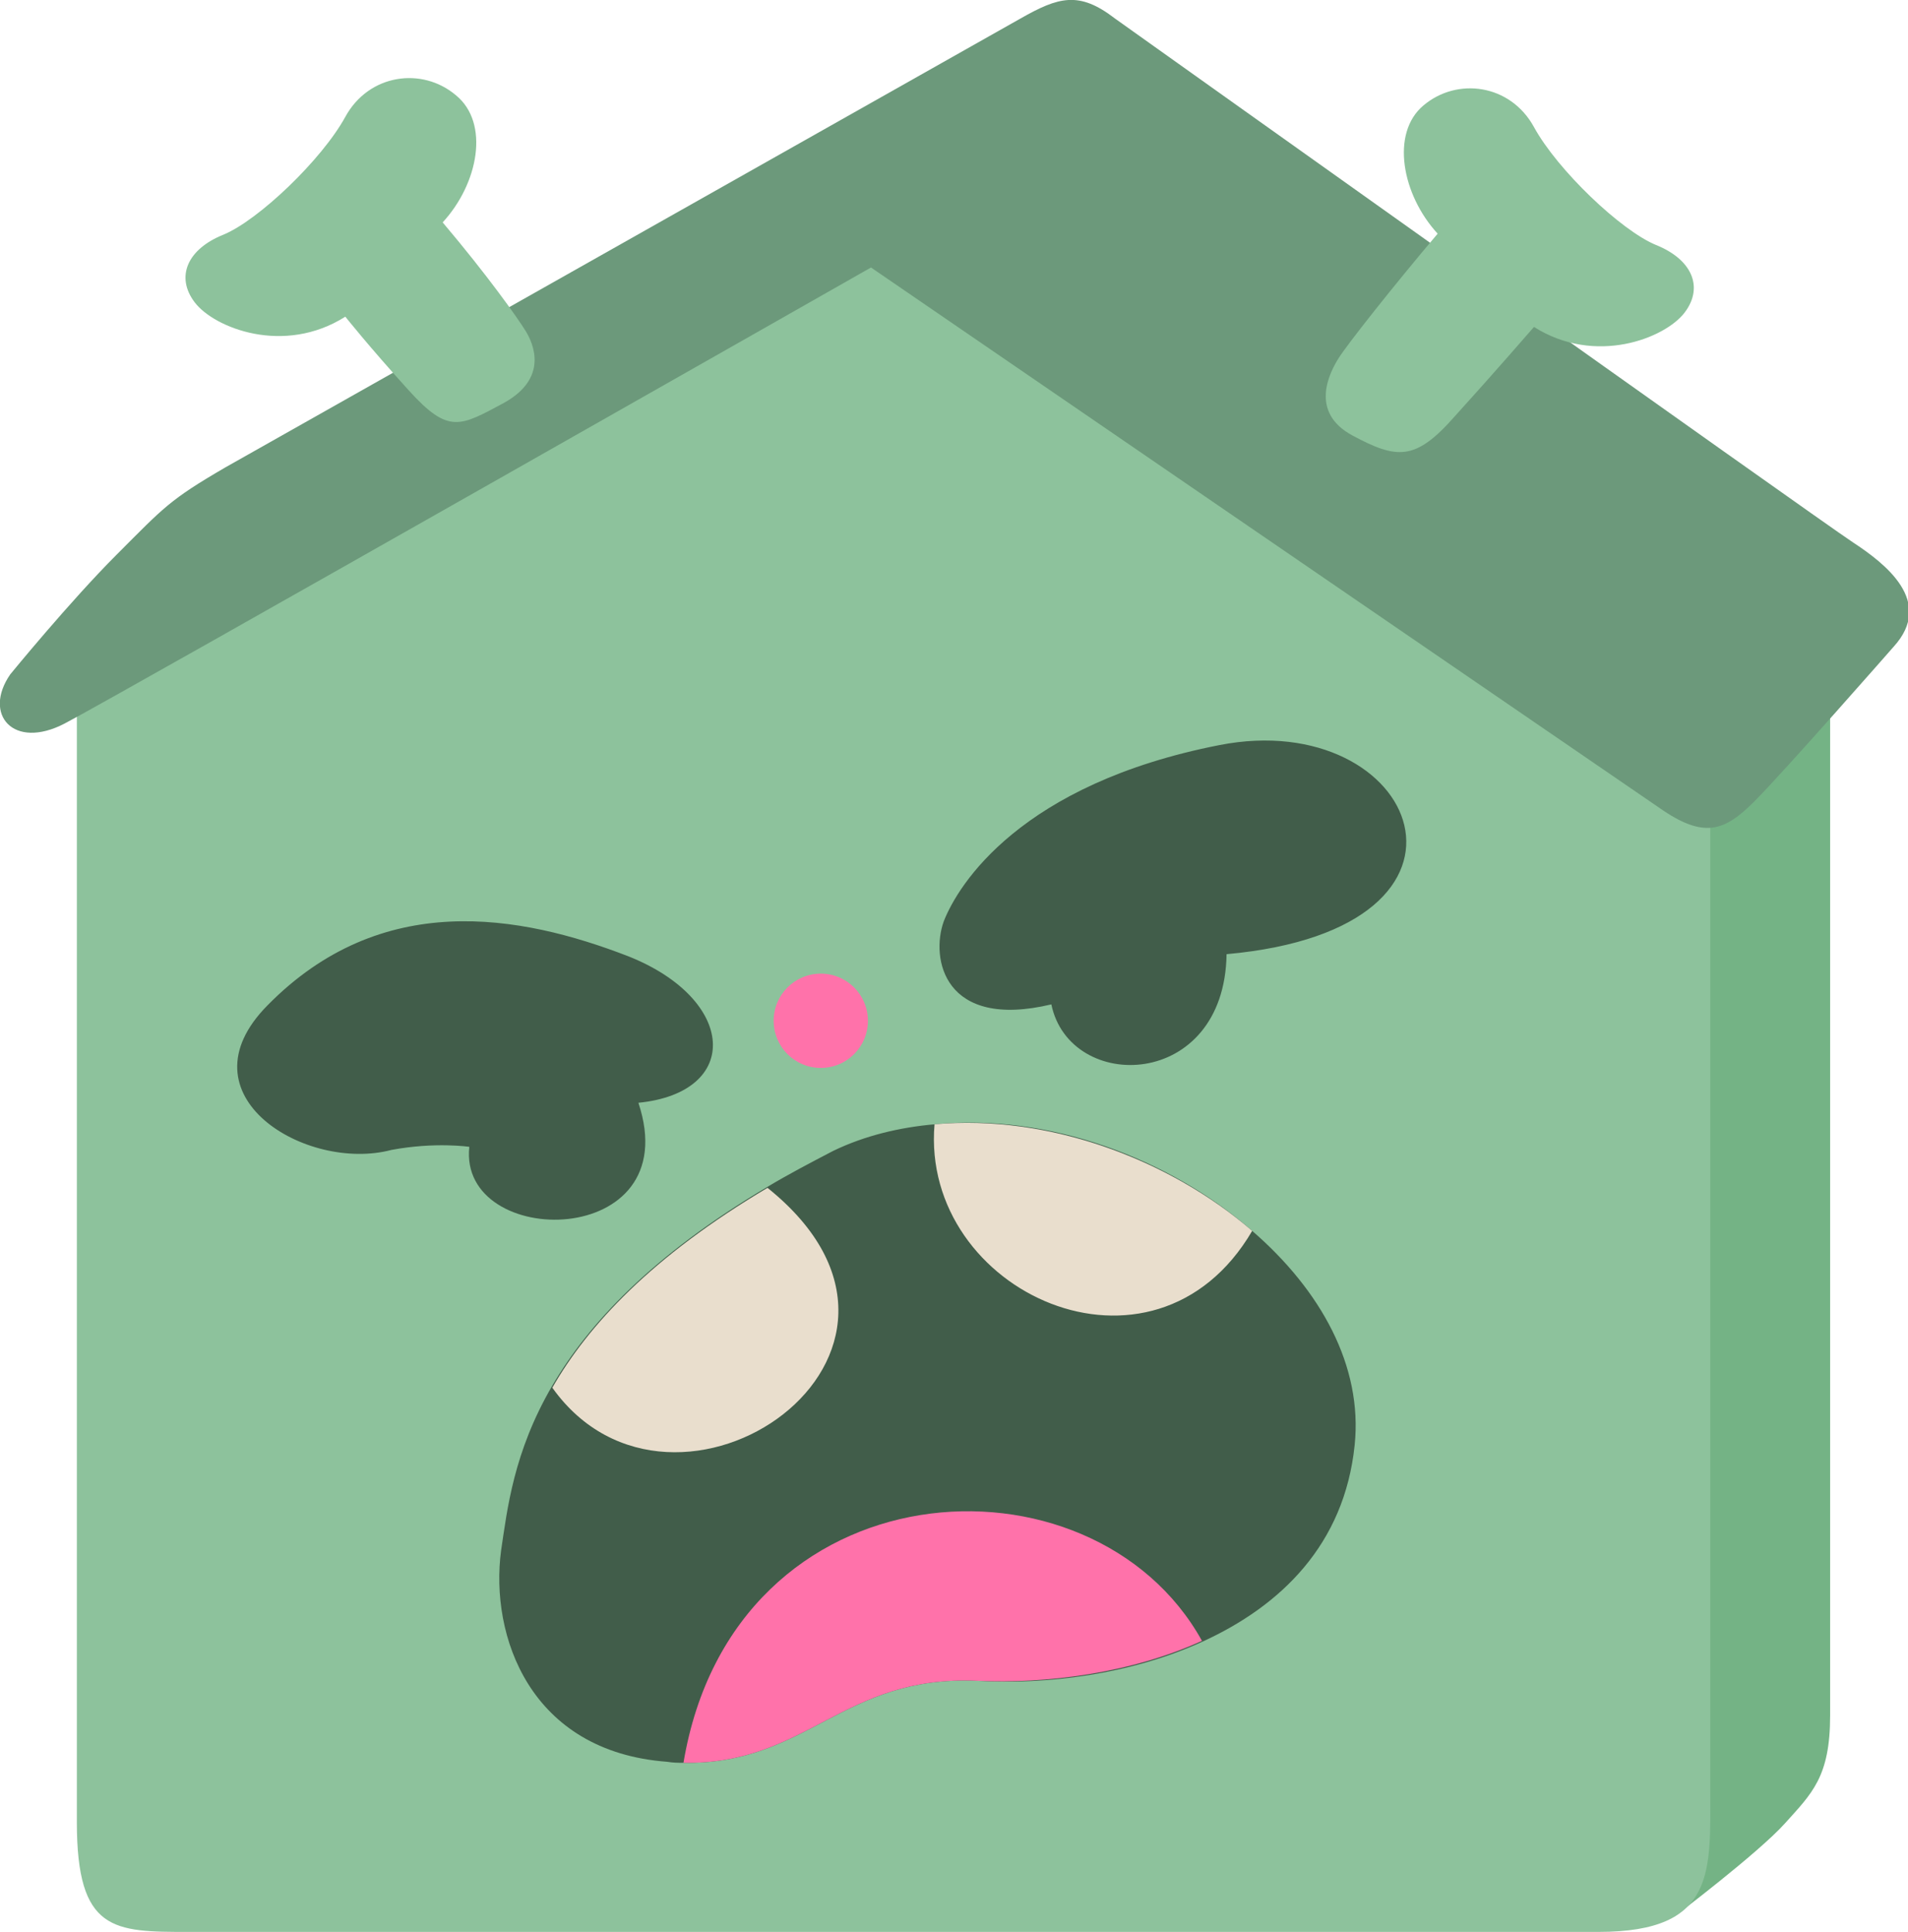 <svg version="1.1" id="Layer_1" xmlns="http://www.w3.org/2000/svg" x="0" y="0" viewBox="0 0 186.2 188.5" style="enable-background:new 0 0 186.2 188.5" xml:space="preserve"><style>.st1{fill:#8dc29c}.st3{fill:#ff72aa}.st4{fill:#415d4a}.st5{fill:#e9decd}</style><path d="M178.6 63.5v103.9c0 6-1.8 7.6-4.4 10.5s-10.8 9.1-10.8 9.1l1.2-124.8 8.7 6.6 5.3-5.3z" style="fill:#74b385"/><path class="st1" d="M7.5 64.5v113.3c0 10.7 3.6 10.7 10.9 10.7H156c11.6 0 10.9-6 10.9-14.2V70.8L84.8 18.9 7.5 64.5z"/><path d="M99.6 1.8 22 45.6c-5.5 3.2-6 3.9-10.6 8.5S1 65.8 1 65.8c-2.7 3.9.3 7.4 5.3 4.8S85 26.1 85 26.1l76.9 52.7c4.4 3.1 6.4 2.3 9.3-.6 2.9-2.9 13.6-15.1 13.6-15.1 4-4.4-.8-8.1-4-10.2-3.2-2.1-72-51.1-72-51.1-3.5-2.7-5.5-2.1-9.2 0z" style="fill:#6c997b"/><path class="st1" d="M43.2 21.7c4.4 5.2 7.3 9.3 8.1 10.6.8 1.3 2.2 4.6-2.1 7-4.3 2.3-5.4 3.1-9.3-1.2s-6.2-7.2-6.2-7.2c-6 3.8-12.8 1.1-14.7-1.4s-.7-5.2 2.8-6.6c3.4-1.4 9.6-7.3 11.9-11.5 2.3-4.2 7.5-4.9 10.8-2.1 3.3 2.7 2.2 8.6-1.3 12.4zM140.3 22.8c-4.4 5.2-8.9 10.9-9.7 12.2s-2.9 5.2 1.4 7.5 6.1 2.5 9.9-1.8c3.9-4.3 7.8-8.8 7.8-8.8 6 3.8 12.8 1.1 14.7-1.4 1.9-2.5.7-5.2-2.8-6.6-3.4-1.4-9.6-7.3-11.9-11.5-2.3-4.2-7.5-4.9-10.8-2.1-3.2 2.7-2.1 8.7 1.4 12.5z"/><circle class="st3" cx="80.1" cy="99.6" r="4.6"/><path class="st4" d="M62.3 107.6c10.1-1 9.6-10.1-1-14.3-10.6-4.1-24.1-6.5-35.2 4.8-8.7 8.8 3.8 16.3 12.1 14.1 4.3-.8 7.6-.3 7.6-.3-1.1 10.1 21.3 10.1 16.5-4.3zM119.7 93.1c27.8-2.5 18.7-24.2-.7-20.4-19.4 3.8-25.5 13.6-26.9 17.2-1.3 3.6 0 10.6 10.5 8.1 1.8 8.7 16.9 8.4 17.1-4.9zM132.2 141c-1 9.7-7.2 15.7-14.9 19.2-7 3.2-15.3 4.2-21.9 3.8-13.2-.6-16.6 8.2-28.7 8-.5 0-1 0-1.6-.1-13.4-1-17.3-12.3-16.2-20.6.6-4 1.2-9.6 5-16.1 3.5-6 9.7-12.7 21-19.4 2-1.2 4.1-2.3 6.4-3.5 3.1-1.5 6.5-2.3 9.9-2.6 11.1-1.1 22.9 3.3 31 10.4 6.7 5.8 10.8 13.2 10 20.9z"/><path class="st3" d="M117.3 160.1c-7 3.2-15.3 4.2-21.9 3.9-13.2-.6-16.6 8.2-28.7 8 4.9-29.3 39.9-31.2 50.6-11.9z"/><path class="st5" d="M122.2 120.1c-9.6 16.4-32.4 6-31-10.4 11.1-1 22.9 3.4 31 10.4zM53.9 135.4c3.5-6.1 9.7-12.8 21-19.5 20.2 16.2-9.1 36.2-21 19.5z"/></svg>